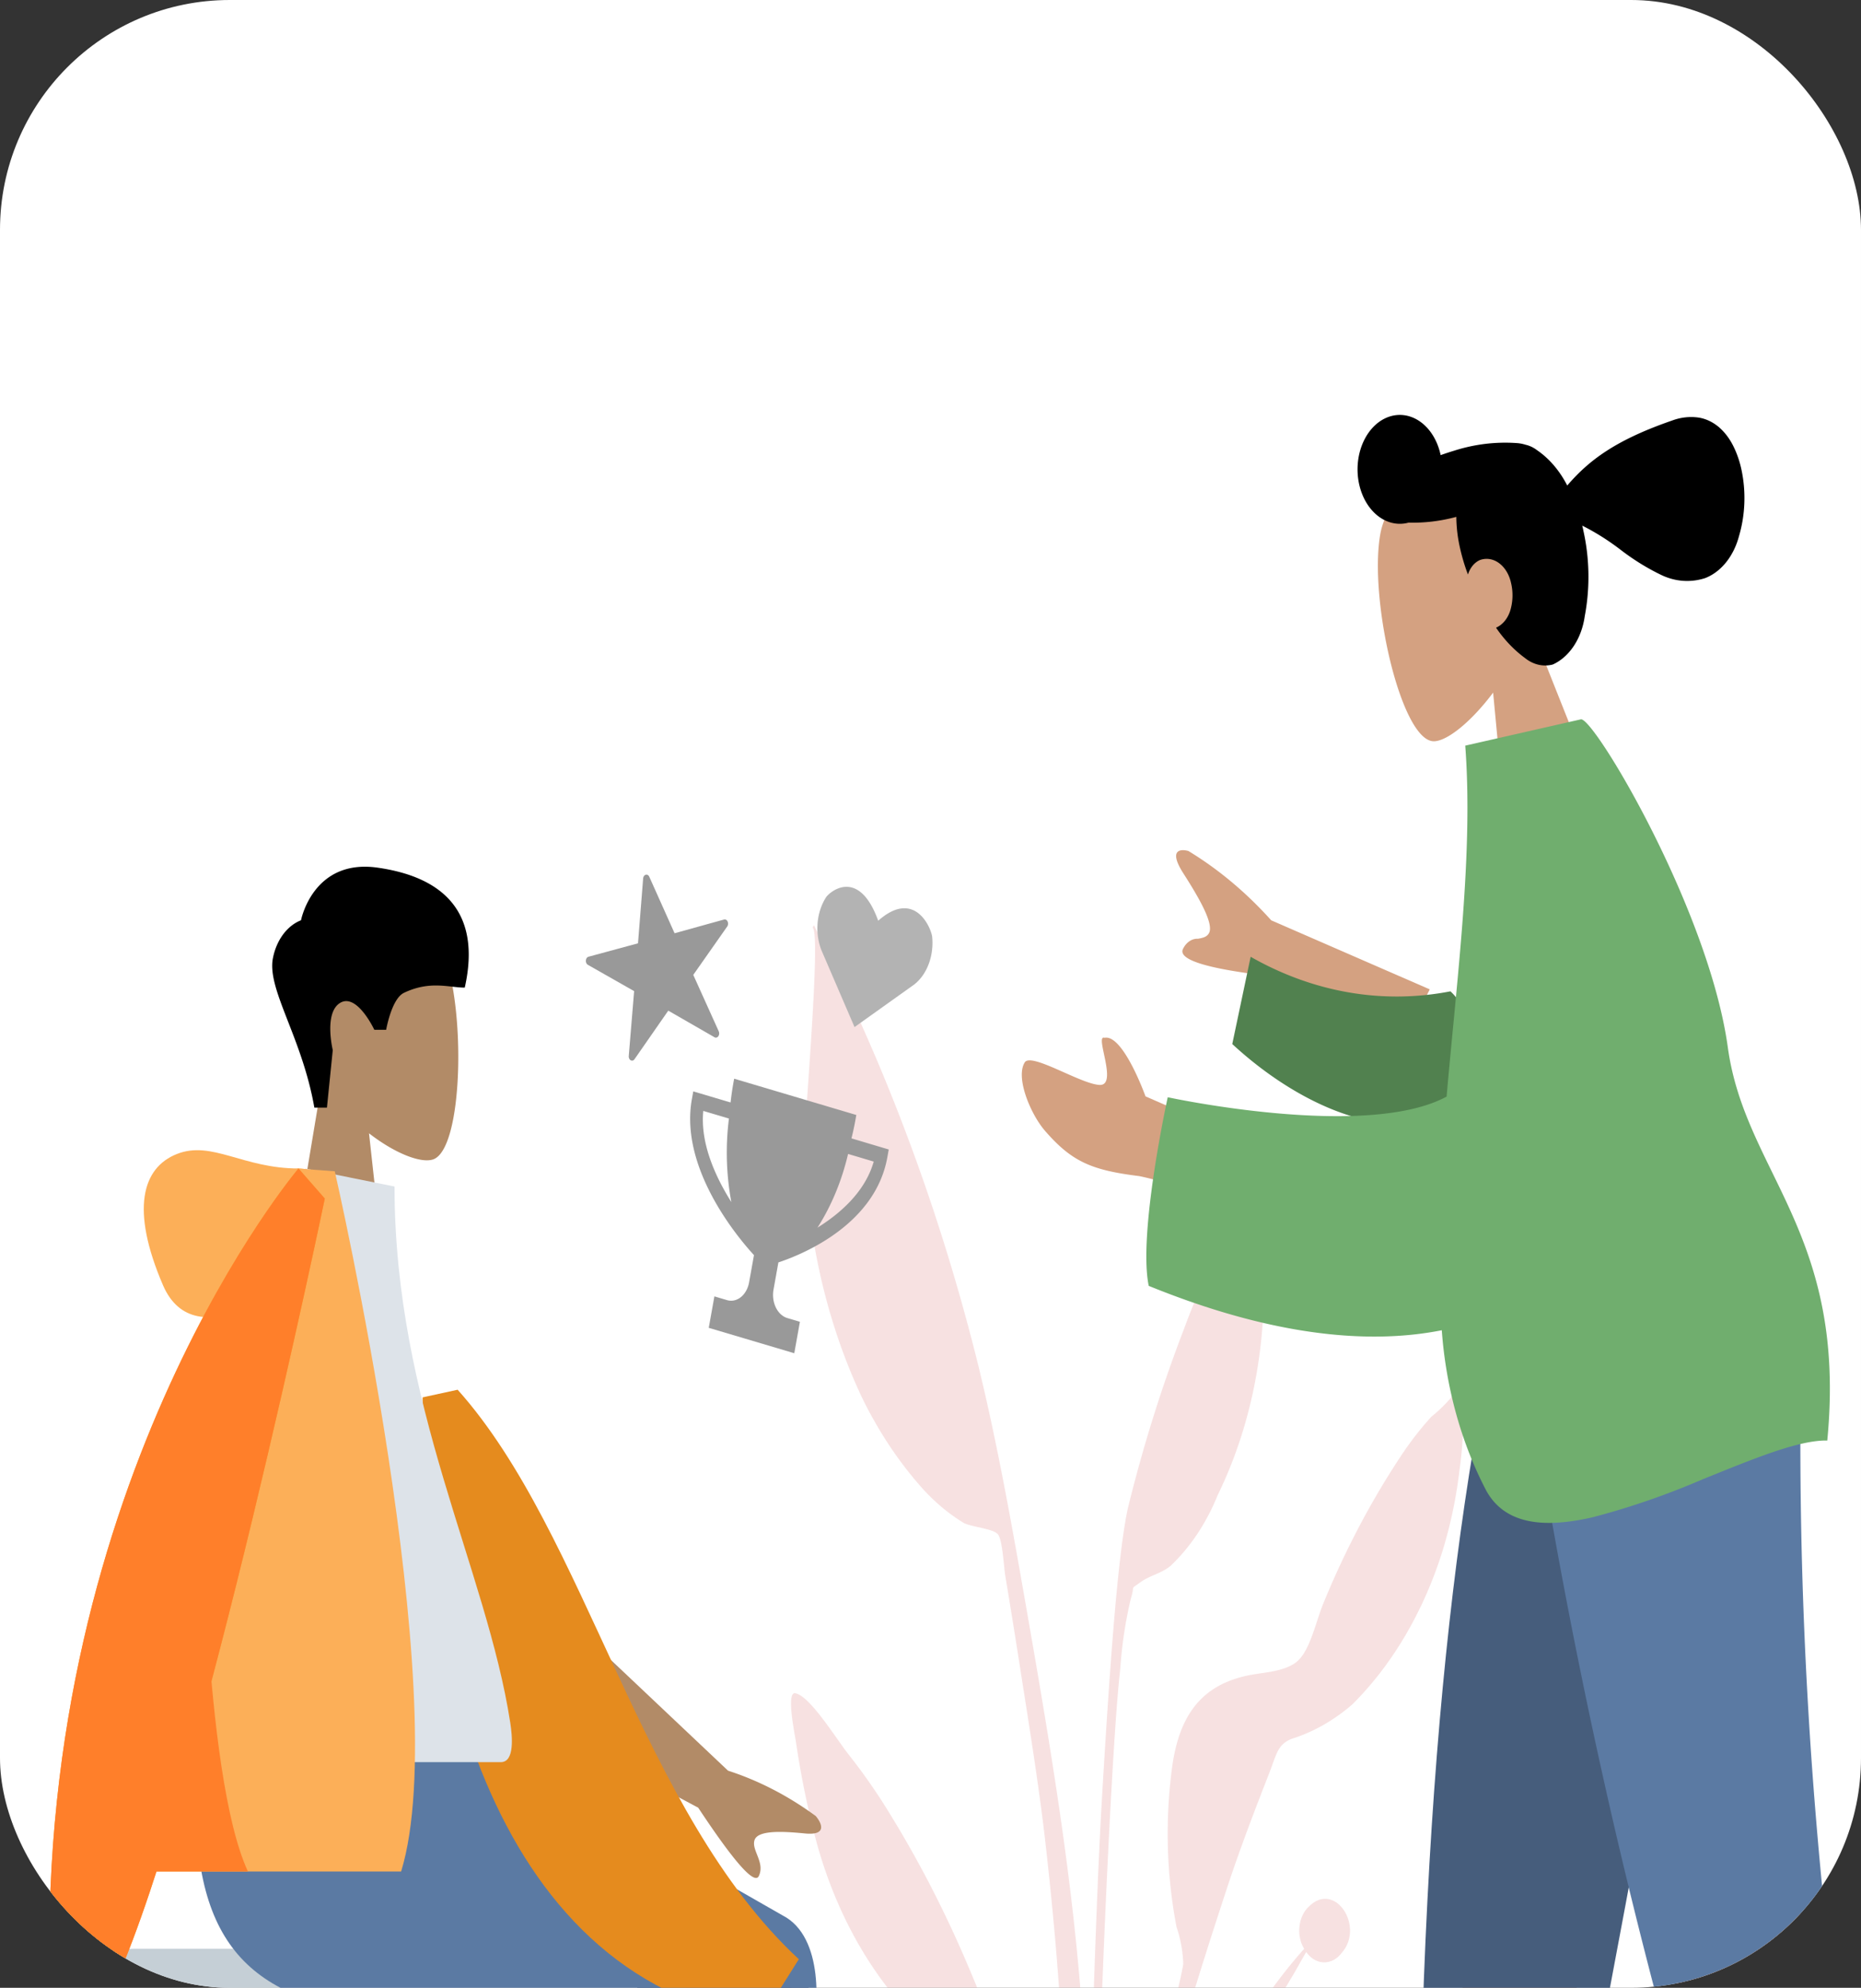 <?xml version="1.0" encoding="UTF-8" standalone="no"?>
<svg
   width="162"
   height="173"
   viewBox="0 0 162 173"
   version="1.1"
   id="svg207"
   sodipodi:docname="newsfeed.svg"
   inkscape:version="1.2.2 (732a01da63, 2022-12-09)"
   xmlns:inkscape="http://www.inkscape.org/namespaces/inkscape"
   xmlns:sodipodi="http://sodipodi.sourceforge.net/DTD/sodipodi-0.dtd"
   xmlns="http://www.w3.org/2000/svg"
   xmlns:svg="http://www.w3.org/2000/svg">
  <rect x="0" y="0" width="162" height="173" fill="#333333" stroke="none"/>
  <sodipodi:namedview
     id="namedview209"
     pagecolor="#ffffff"
     bordercolor="#000000"
     borderopacity="0.25"
     inkscape:showpageshadow="2"
     inkscape:pageopacity="0.0"
     inkscape:pagecheckerboard="0"
     inkscape:deskcolor="#d1d1d1"
     showgrid="false"
     inkscape:zoom="2.9595376"
     inkscape:cx="80.924805"
     inkscape:cy="86.5"
     inkscape:window-width="1366"
     inkscape:window-height="715"
     inkscape:window-x="-8"
     inkscape:window-y="-8"
     inkscape:window-maximized="1"
     inkscape:current-layer="g203" />
  <defs
     id="defs113">
    <clipPath
       id="6m9gncotaa">
      <rect
         data-name="Rectangle 4445"
         width="162"
         height="173"
         rx="20"
         transform="translate(196 423)"
         style="fill:#d05591"
         id="rect110" />
    </clipPath>
  </defs>
  <g
     data-name="Group 2233"
     id="g205">
    <g
       data-name="Mask Group 3"
       style="clip-path:url(#6m9gncotaa)"
       transform="translate(-196 -423)"
       clip-path="url(#6m9gncotaa)"
       id="g203">
      <rect
         data-name="Rectangle 4456"
         width="184"
         height="250.9"
         rx="20"
         style="fill:#ffffff;stroke-width:1.134"
         id="rect115"
         x="185"
         y="412" />
      <g
         data-name="Plant Left"
         style="opacity:0.25"
         id="g129"
         transform="matrix(1,0,0,1.287,0,-118.106)">
        <path
           d="m 13.9,5 c 0.9,-1.28 2.561,-4.524 3.822,-4.98 0.812,-0.294 0.575,2.747 0.585,3.327 a 48.6,48.6 0 0 1 -0.449,6.7 26.165,26.165 0 0 1 -4.254,11 13.885,13.885 0 0 1 -4.258,4.631 c -0.839,0.5 -1.847,0.589 -2.675,1.024 -0.964,0.506 -0.439,0.1 -0.874,1.1 A 22.909,22.909 0 0 0 4.721,32.486 C 3.439,39.318 0.334,75.446 0.872,82.4 0.92,83.016 0.061,83.164 0.018,82.411 -0.21,78.421 1.763,50.8 2.758,41.768 3.753,32.736 4.758,24.755 5.77,21.63 A 84.6,84.6 0 0 1 11.05,9.744 42.042,42.042 0 0 1 13.9,5 Z"
           transform="rotate(-2,14494.58,-7989.753)"
           style="fill:#de8787"
           id="path117" />
        <path
           data-name="Leaf"
           d="M 21.4,0.486 C 23.735,-1.226 26.258,2 24.149,3.715 A 2.113,2.113 0 0 1 21.078,3.536 c -0.445,0.543 -0.862,1.111 -1.263,1.59 a 78.957,78.957 0 0 0 -3.477,4.489 c -2.291,3.181 -4.254,6.542 -6.306,9.841 C 8.006,22.713 6,25.986 4.161,29.324 2.605,32.153 0.532,35.481 0,38.582 0.808,32.005 3.873,25.682 7.524,19.882 11.145,14.132 15.3,7.852 20.907,3.314 A 1.986,1.986 0 0 1 21.4,0.486 Z"
           transform="rotate(-2,15888.697,-7989.805)"
           style="fill:#de8787"
           id="path119" />
        <path
           data-name="Leaf"
           d="m 0.408,0.007 c 1.3,0.255 3.436,3.206 4.511,4.33 a 42.109,42.109 0 0 1 3.53,4.252 71.914,71.914 0 0 1 6.245,10.186 94.683,94.683 0 0 1 6.949,18.084 74.6,74.6 0 0 1 2.108,11.862 c 0.075,0.751 0.863,6.541 -0.272,6.7 -1.02,0.141 -0.705,-4.4 -0.755,-5.014 A 80.157,80.157 0 0 0 18.182,30.107 23.139,23.139 0 0 0 16.4,25.636 c -0.582,-0.927 0,-0.6 -1.026,-0.954 -0.878,-0.3 -1.878,-0.228 -2.777,-0.6 A 13.813,13.813 0 0 1 7.71,20.166 26.337,26.337 0 0 1 1.836,9.946 49.208,49.208 0 0 1 0.353,3.39 C 0.273,2.814 -0.432,-0.158 0.408,0.007 Z"
           transform="rotate(-2,15456.05,-7318.657)"
           style="fill:#de8787"
           id="path121" />
        <path
           data-name="Leaf"
           d="m 3,2.924 a 118.2,118.2 0 0 1 11.555,27.361 c 1.58,5.744 2.684,11.638 3.782,17.49 1.7,9.06 3.307,18.12 3.764,27.342 0.46,9.275 1.37,19.972 -1.667,28.905 1.517,-9.07 0.073,-18.723 -0.183,-27.849 -0.122,-4.357 -0.476,-8.67 -0.941,-13 -0.451,-4.2 -1.187,-8.383 -1.873,-12.551 q -0.5,-3.045 -1.042,-6.083 c -0.107,-0.6 -0.152,-2.4 -0.535,-2.811 -0.383,-0.411 -2.355,-0.585 -2.973,-0.89 A 15.961,15.961 0 0 1 9.435,38.429 27.573,27.573 0 0 1 4.356,32.076 34.263,34.263 0 0 1 0,14.28 C 0.015,13.1 1.919,0.343 1.154,0.168 Q 1.223,0.087 1.285,0 2.154,1.454 3,2.924 Z"
           transform="rotate(-2,13969.774,-7365.686)"
           style="fill:#de8787"
           id="path123" />
        <path
           data-name="Leaf"
           d="m 35.138,0.829 c 0.076,-0.109 0.569,-0.87 0.321,-0.821 0.506,-0.1 -0.7,0.839 0.565,0.263 -0.6,0.565 -0.253,1.3 -0.245,2.06 A 18.45,18.45 0 0 1 35.352,6 a 25.158,25.158 0 0 1 -1.71,5.545 24.847,24.847 0 0 1 -8.166,10.021 16.376,16.376 0 0 1 -5.38,2.153 c -1.242,0.348 -1.34,0.99 -2,2.2 -1.372,2.51 -2.721,5.011 -3.931,7.606 -1.445,3.1 -2.848,6.2 -4.172,9.353 A 149.274,149.274 0 0 0 0,75.884 C -0.047,69.173 1.506,62.262 3.464,55.866 A 119.475,119.475 0 0 1 8.728,42.266 17.207,17.207 0 0 0 10.139,38.614 6.728,6.728 0 0 0 9.646,36.1 26.292,26.292 0 0 1 9.607,25.415 c 0.754,-3.79 2.935,-5.549 6.624,-6.085 1.349,-0.2 3.064,-0.124 4.3,-0.7 1.348,-0.626 1.9,-2.685 2.67,-4.007 a 54.5,54.5 0 0 1 7.313,-9.947 23.722,23.722 0 0 1 2.5,-2.3 12.219,12.219 0 0 0 2.124,-1.547 z"
           transform="rotate(-2,14896.565,-7978.514)"
           style="fill:#de8787"
           id="path125" />
        <path
           d="M 0.8,1.221 A 1.066,1.066 0 0 1 1.856,0 H 14.948 A 1.066,1.066 0 0 1 16,1.221 l -1.009,6.862 a 4.263,4.263 0 0 1 -4.218,3.641 H 6.031 A 4.263,4.263 0 0 1 1.814,8.083 Z"
           transform="rotate(-2,16860.303,-7782.078)"
           style="fill:#de8787"
           id="path127" />
      </g>
      <g
         data-name="Group 8"
         id="g167"
         transform="matrix(1,0,0,1.287,0,-118.106)">
        <path
           d="M 0,25.706 2.909,12.145 A 9.54,9.54 0 0 1 0.372,5.291 C 0.9,-2.245 11.391,-0.587 13.432,3.216 15.473,7.019 15.232,16.667 12.593,17.347 11.541,17.618 9.301,16.954 7.02,15.58 l 1.432,10.126 z"
           transform="translate(221.103,481.497)"
           style="fill:#b28b67"
           id="path131" />
        <path
           d="m 223.364,495.339 c -1.061,-4.719 -4.083,-7.939 -3.621,-10.045 a 3.59,3.59 0 0 1 2.46,-2.623 c 0,0 1.033,-4.182 6.667,-3.558 5.634,0.624 9.073,2.964 7.588,8.112 -1.365,0 -3.013,-0.494 -5.292,0.352 -1.085,0.4 -1.551,2.5 -1.551,2.5 h -1.03 c 0,0 -1.499,-2.487 -2.956,-1.829 -1.457,0.658 -0.662,3.2 -0.662,3.2 l -0.507,3.891 z"
           id="path133" />
        <path
           d="M 35.765,43.665 H 16 a 16,16 0 0 1 -16,-16 V 16 A 16,16 0 0 1 16,0 h 19.765 a 16,16 0 0 1 16,16 v 11.666 a 16,16 0 0 1 -16,16 z M 13.86,9.86 a 4,4 0 0 0 -4,4 v 15.945 a 4,4 0 0 0 4,4 h 24.045 a 4,4 0 0 0 4,-4 V 13.86 a 4,4 0 0 0 -4,-4 z"
           transform="translate(191.875,552.221)"
           style="fill:#c5cfd6"
           id="path135" />
        <path
           d="M 23.3,41.2 Q 12.883,28.483 9.2,22.345 C 5.005,15.337 1.568,9.1 0.484,6.72 -2.1,1.041 6.438,-1.619 8.371,1.03 q 4.388,6.015 18.744,37.852 z"
           transform="translate(255.261,551.926)"
           style="fill:#b28b67"
           id="path137" />
        <path
           data-name="LegLower"
           d="M 13.3,40.5 0.375,7.971 C -2.388,2.042 10.957,-1.855 12.988,0.9 17.6,7.169 28.558,31.881 29.932,33.747 Z"
           transform="translate(251.035,550.165)"
           style="fill:#465d7c"
           id="path139" />
        <path
           data-name="LegLower"
           d="M 0.635,36.858 C 0.281,32.42 -0.378,17.06 0.281,9.95 0.471,7.907 0.67,5.931 0.871,4.078 c 0.6,-5.508 10.81,-5.334 10,-0.1 C 8.851,17.009 5.3,35.272 5.041,36.85 4.684,39.062 0.858,39.646 0.635,36.858 Z"
           transform="rotate(39,-657.46,634.236)"
           style="fill:#b28b67"
           id="path141" />
        <path
           d="M 1.575,1.655 A 0.7,0.7 0 0 0 0.675,2.13 L 0,4.5 a 22.622,22.622 0 0 0 0.317,2.78 h 19.862 c 0,0 0.774,-2.559 -0.894,-2.764 C 17.617,4.311 16.514,4.147 16.514,4.147 L 7.282,0.031 A 0.352,0.352 0 0 0 6.813,0.218 L 6.22,1.657 a 7.981,7.981 0 0 1 -2.51,0.72 z"
           transform="rotate(30,-967.386,721.338)"
           style="fill:#e4e4e4"
           id="path143" />
        <path
           data-name="shoe"
           d="m 1.575,1.987 a 0.7,0.7 0 0 0 -0.9,0.475 L 0,4.83 a 22.622,22.622 0 0 0 0.317,2.78 h 19.862 c 0,0 0.774,-2.559 -0.894,-2.764 C 17.617,4.641 16.514,4.477 16.514,4.477 L 7.282,0.363 A 0.352,0.352 0 0 0 6.813,0.55 L 6.22,1.989 a 7.981,7.981 0 0 1 -2.51,0.72 z"
           transform="translate(274.981,589.39)"
           style="fill:#e4e4e4"
           id="path145" />
        <path
           data-name="Leg and Butt"
           d="m 33.7,23.223 c 0,0 -16.109,-2.623 -21.58,-3.589 C 1.723,17.8 -1.308,12.206 0.484,0 h 19.155 c 3.8,1.1 31.775,13.582 31.775,13.582 3.355,1.666 2.73,6.577 2.117,8.194 -0.038,0.1 -16.969,29.077 -16.969,29.077 L 20.892,40.871 33.729,24.4 c 0,0 0.509,-1.025 -0.029,-1.177 z"
           transform="translate(213.061,536.538)"
           style="fill:#5b7aa3"
           id="path147" />
        <path
           d="m 2.8,0 10.787,8.825 a 30.236,30.236 0 0 1 7.465,3.464 c 0.459,0.465 1,1.385 -1,1.126 -2,-0.259 -4.1,-0.441 -4.41,0.227 -0.31,0.668 0.856,1.547 0.25,2.438 q -0.606,0.891 -5.028,-4.891 L 0,6 Z"
           transform="rotate(-3,10282.234,-4418.617)"
           style="fill:#b28b67"
           id="path149" />
        <path
           data-name="Arm"
           d="m 17.9,0 c 0,0 -7.675,19.228 -9.12,21.061 -0.706,0.9 -5,3.161 -7.909,4.36 -1.166,0.481 -0.934,1.463 -0.6,1.782 2.715,2.593 5.257,0.75 8.23,0.066 3.256,-0.749 2.179,3.091 4.751,2.539 -0.378,-1.77 -1.425,-5.137 -0.208,-6.943 C 13.855,21.662 25.1,1.558 25.1,1.558 Z"
           transform="rotate(-12.04,2642.395,-621.958)"
           style="fill:#b28b67"
           id="path151" />
        <path
           data-name="Coat Back"
           d="M 0,0.786 2.988,0 C 15.093,8.738 21.35,27.012 36.012,35.7 l -2.96,4.406 C 8.859,39.237 0.934,16.972 0,0.786 Z"
           transform="rotate(5.13,-5622.155,2856.122)"
           style="fill:#e58b1e"
           id="path153" />
        <path
           d="m 0,40.144 h 26.943 c 1.231,0 1,-1.778 0.821,-2.675 C 25.71,27.116 17.692,15.956 17.692,1.219 L 9.92,0 C 3.492,10.338 1.269,23.067 0,40.144 Z"
           transform="translate(212.652,499.457)"
           style="fill:#dde3e9"
           id="path155" />
        <path
           d="m 13.173,8.67 c 0,0 -8.66,5.585 -11.5,0.459 -2.84,-5.126 -1.816,-7.947 1.22,-8.875 3.036,-0.928 5.743,0.983 10.579,0.983 4.836,0 -0.299,7.433 -0.299,7.433 z"
           transform="translate(208.515,498.219)"
           style="fill:#fcaf58"
           id="path157" />
        <path
           data-name="Clothes Body"
           d="M 0,47.539 H 24.253 C 28.948,35.674 18.477,0.188 18.477,0.188 L 15.178,0 C 9.428,10.369 1.135,30.412 0,47.539 Z"
           transform="translate(206.665,499.457)"
           style="fill:#fcaf58"
           id="path159" />
        <path
           data-name="Clothes Front"
           d="m 21.726,0 c 0,0 -22.715,20.776 -21.658,54.934 h 5.778 c 7.531,-13.12 18.167,-52.9 18.167,-52.9 z"
           transform="translate(200.259,499.457)"
           style="fill:#ff9b21"
           id="path161" />
        <path
           d="m 4.05,0 c 0,0 0.092,20.824 4.05,27.467 H 0 Z"
           transform="translate(209.483,519.529)"
           style="fill:#ff7f2a"
           id="path163" />
        <path
           data-name="Clothes Front"
           d="m 21.726,0 c 0,0 -22.715,20.776 -21.658,54.934 h 5.778 c 7.531,-13.12 18.167,-52.9 18.167,-52.9 z"
           transform="translate(200.259,499.457)"
           style="fill:#ff7f2a"
           id="path165" />
      </g>
      <g
         data-name="Group 9"
         id="g191"
         transform="matrix(1,0,0,1.287,0,-118.106)">
        <path
           data-name="Head"
           d="m 0,0 3.042,14.171 a 9.967,9.967 0 0 0 -2.653,7.162 c 0.553,7.875 11.52,6.142 13.653,2.168 2.133,-3.974 1.88,-14.056 -0.877,-14.767 -1.1,-0.283 -3.442,0.411 -5.826,1.847 L 8.835,0 Z"
           transform="rotate(165.02,136.636,259.875)"
           style="fill:#d4a181"
           id="path169" />
        <path
           data-name="hair"
           d="m 331.166,465.377 a 4.26,4.26 0 0 0 2.787,-3.272 11.215,11.215 0 0 0 -0.1,-5.705 c -0.036,-0.138 -0.073,-0.278 -0.12,-0.416 a 22.476,22.476 0 0 1 3.316,1.62 21.815,21.815 0 0 0 3.58,1.723 6.448,6.448 0 0 0 3.8,0.207 4.469,4.469 0 0 0 2.952,-2.845 7.225,7.225 0 0 0 0.231,-4.42 5.774,5.774 0 0 0 -0.741,-1.685 4.382,4.382 0 0 0 -1.252,-1.268 4.138,4.138 0 0 0 -1.766,-0.64 5.943,5.943 0 0 0 -2.284,0.198 c -5.023,1.347 -7.29,2.732 -9.141,4.397 a 7.157,7.157 0 0 0 -2.616,-2.381 2.962,2.962 0 0 0 -1.01,-0.375 4.117,4.117 0 0 0 -0.79,-0.114 18.522,18.522 0 0 0 -5.459,0.523 c -0.281,0.066 -0.563,0.136 -0.835,0.209 l -0.31,0.083 a 3.681,3.681 0 1 0 -2.795,4.566 18.525,18.525 0 0 0 4.16,-0.39 7.7,7.7 0 0 0 0.282,1.968 11.136,11.136 0 0 0 0.73,1.93 1.715,1.715 0 0 1 1.049,-0.98 2.174,2.174 0 0 1 1.714,0.243 2.246,2.246 0 0 1 0.992,1.318 2.838,2.838 0 0 1 -0.084,1.887 2.027,2.027 0 0 1 -1.227,1.127 9.88,9.88 0 0 0 2.517,2.05 3.327,3.327 0 0 0 2.42,0.442 z"
           id="path171" />
        <path
           d="M 26.194,0 12.709,46.449 6.366,81.323 H 0 L 6.355,0 Z"
           transform="translate(320.608,508.053)"
           style="fill:#ba8b72"
           id="path173" />
        <path
           data-name="Leg"
           d="m 23.449,0 c -0.941,24.13 -0.57,37.291 -0.359,39.483 0.211,2.192 1.41,16.875 9.552,42.576 H 26.021 C 15.232,57.4 11.465,42.721 10.228,39.483 8.991,36.245 5.336,23.085 0,0 Z"
           transform="translate(329.414,508.053)"
           style="fill:#d4a181"
           id="path175" />
        <path
           d="M 27.611,0 Q 22.35,23.975 9.411,76.539 H 0.1 C -0.588,40.571 2.337,16.9 7.4,0 Z"
           transform="translate(319.48,508.053)"
           style="fill:#465d7c"
           id="path177" />
        <path
           data-name="Pant"
           d="M 24.921,0 C 24,24.13 26.388,47.9 33.786,76.915 H 23.851 A 325.858,325.858 0 0 1 0,0 Z"
           transform="translate(327.988,508.053)"
           style="fill:#5b7aa3"
           id="path179" />
        <path
           data-name="Shoe"
           d="M 22.129,6.624 21.783,1.051 A 0.368,0.368 0 0 0 21.449,0.707 L 13.726,0 0.48,4.915 A 0.736,0.736 0 0 0 0.028,5.806 L 0.573,7.728 H 21.4 Z"
           transform="translate(340.871,588.273)"
           style="fill:#191847"
           id="path181" />
        <path
           data-name="Shoe"
           d="M 22.129,6.624 21.783,1.051 A 0.368,0.368 0 0 0 21.449,0.707 L 13.726,0 0.48,4.915 A 0.736,0.736 0 0 0 0.028,5.806 L 0.573,7.728 H 21.4 Z"
           transform="translate(306.267,588.273)"
           style="fill:#191847"
           id="path183" />
        <path
           d="m 20.012,5.63 5.613,3.082 c 0,0 1.181,4.493 2.824,4.521 0.424,0.2 0.262,-0.666 0.2,-1.528 -0.062,-0.862 -0.022,-1.7 0.77,-1.537 1.595,0.328 5.488,3.222 6.159,2.635 C 36.57,11.933 35.686,9.264 34.643,7.936 32.694,5.454 31.081,4.605 27.093,3.494 A 26.5,26.5 0 0 1 20.332,0 Z M 0,11.532 l 12.778,7 a 31.606,31.606 0 0 0 6.281,5.868 c 0.63,0.263 1.732,0.422 0.7,-1.406 -1.032,-1.828 -2.032,-3.8 -1.508,-4.361 0.231,-0.247 0.613,-0.234 1.022,-0.221 a 1.464,1.464 0 0 0 1.439,-0.491 q 0.627,-0.936 -6.71,-2.957 L 4.719,6.47 Z"
           transform="rotate(169.98,139.374,263.484)"
           style="fill:#d4a181"
           id="path185" />
        <path
           d="M 2.026,8.964 A 31.407,31.407 0 0 1 19.419,11.3 l 1.6,-5.9 C 16,1.791 9.336,-0.779 4.026,0.216 a 4.877,4.877 0 0 0 -2,8.748 z"
           transform="rotate(180,162.144,248.22)"
           style="fill:#51814f"
           id="path187" />
        <path
           d="M 12.3,0.866 C 7.8,1.45 3.623,2.034 1.193,1.556 -2.97,15.08 5.085,20.577 5.092,29.231 5.1,38.708 12.712,53.3 13.832,53.3 h 10.215 c 0.563,-7.234 3.4,-15.207 5.725,-23.083 7.423,-1.685 23.907,4.179 23.907,4.179 0,0 4.161,-8.605 3.847,-12.27 -9.6,-5.01 -17.817,-7.243 -24.593,-7.391 A 23.3,23.3 0 0 0 31.015,3.4 C 29.785,0.781 26.383,0 22.231,0 A 80.782,80.782 0 0 0 12.3,0.866 Z"
           transform="matrix(-0.985,0.174,-0.174,-0.985,356.51,519.178)"
           style="fill:#70ae6e"
           id="path189" />
      </g>
      <path
         d="m 270.12,522.073 a 15.964,20.54 0 0 0 0.421,-2.036 l -10.631,-3.158 a 15.965,20.542 0 0 0 -0.313,2.069 l -3.247,-0.965 -0.123,0.683 c -1.093,6.09 4.142,12.19 5.407,13.569 l -0.418,2.327 a 1.608,2.069 0 0 1 -1.963,1.578 l -1.065,-0.316 -0.491,2.737 7.445,2.211 0.491,-2.736 -1.064,-0.316 a 1.608,2.069 0 0 1 -1.227,-2.526 l 0.417,-2.326 c 1.608,-0.531 8.39,-3.054 9.483,-9.145 l 0.123,-0.683 z m -12.899,-2.389 2.233,0.663 a 14.355,18.47 0 0 0 0.209,7.268 c -1.395,-2.216 -2.721,-5.132 -2.442,-7.931 z m 9.94,10.159 a 14.36,18.477 0 0 0 2.664,-6.415 l 2.233,0.664 c -0.758,2.657 -2.943,4.531 -4.897,5.751 z"
         style="fill:#999999;stroke-width:1.134"
         id="path193" />
      <path
         d="m 252.201,499.132 a 0.287,0.369 0 0 0 -0.215,0.322 l -0.448,5.642 -4.311,1.169 a 0.288,0.371 0 0 0 -0.057,0.701 l 4.031,2.292 -0.467,5.64 a 0.287,0.369 0 0 0 0.499,0.287 l 2.94,-4.228 4.026,2.316 a 0.287,0.369 0 0 0 0.365,-0.524 l -2.215,-4.904 2.954,-4.209 a 0.287,0.369 0 0 0 -0.274,-0.609 l -4.307,1.194 -2.201,-4.915 a 0.288,0.371 0 0 0 -0.321,-0.175 z"
         style="fill:#999999;fill-rule:evenodd;stroke-width:1.134"
         id="path195" />
      <path
         d="m 277.134,504.458 c -0.151,-0.859 -1.586,-4.065 -4.686,-1.327 -1.617,-4.478 -4.039,-2.695 -4.521,-2.069 a 3.288,4.231 0 0 0 -0.413,4.655 l 2.873,6.67 5.184,-3.697 a 3.29,4.233 0 0 0 1.567,-4.23 z"
         style="fill:#b3b3b3;stroke-width:1.134"
         id="path197" />
    </g>
  </g>
</svg>
